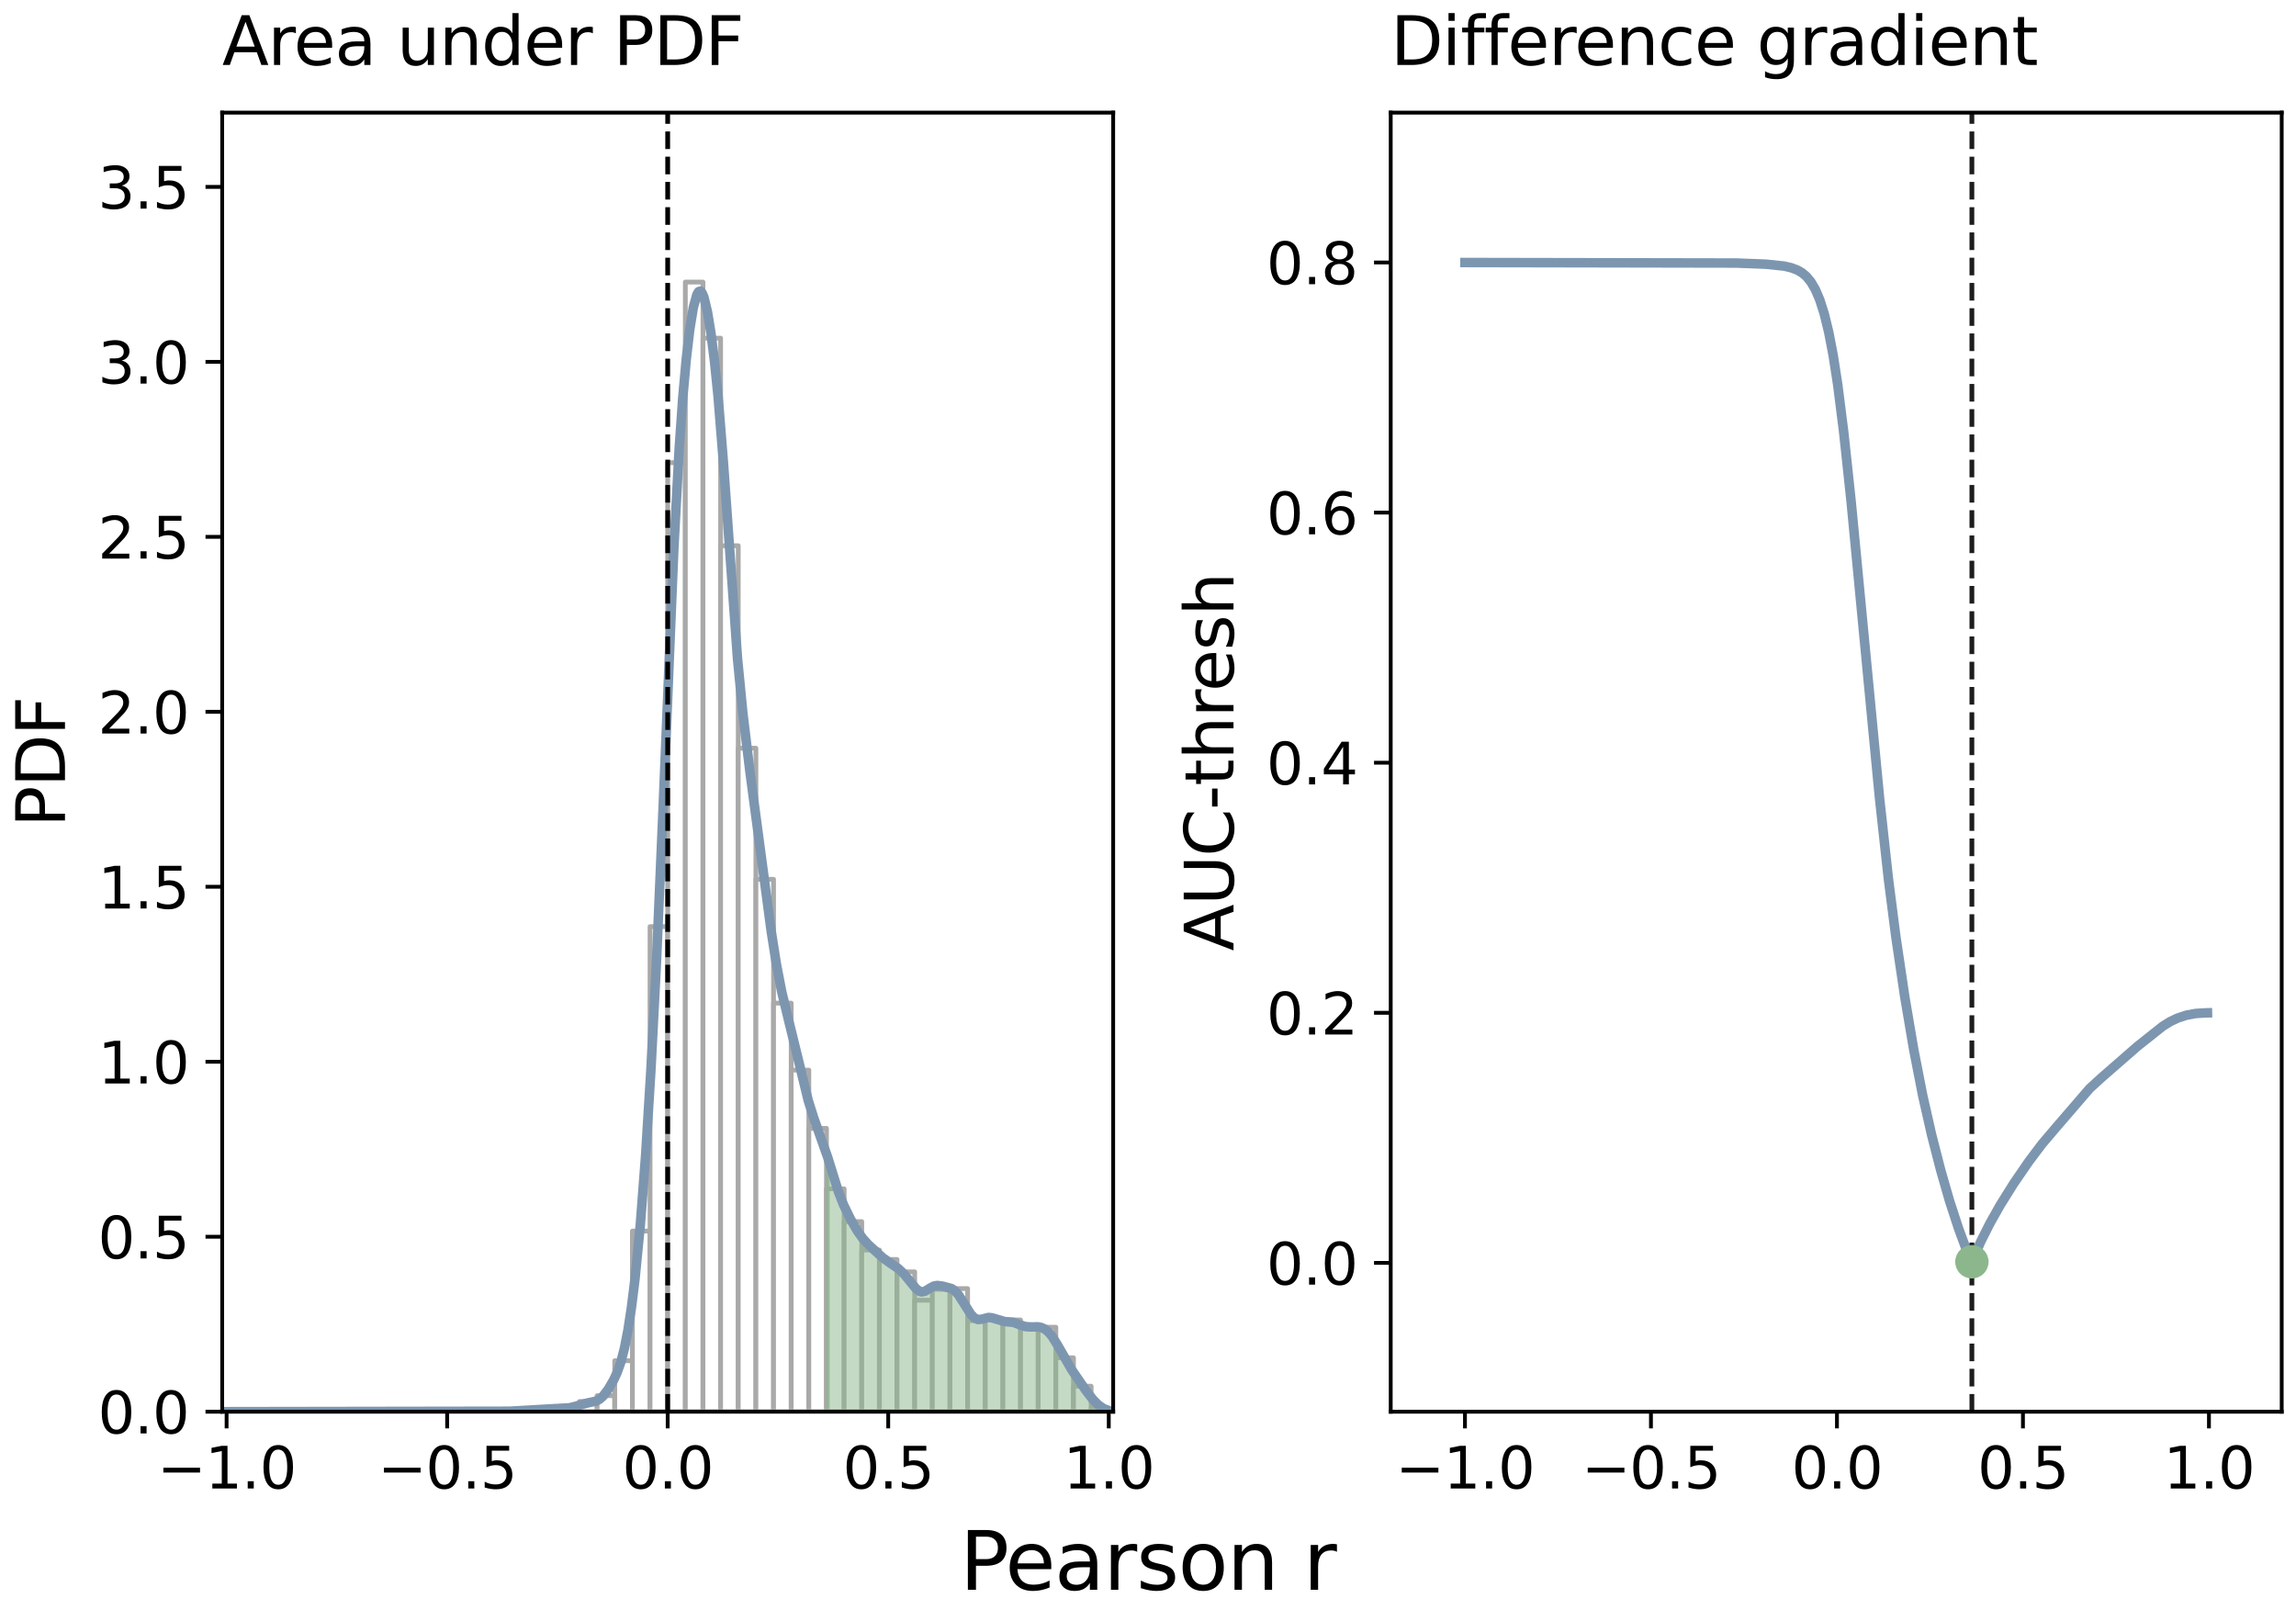 <?xml version="1.0" encoding="utf-8" standalone="no"?>
<!DOCTYPE svg PUBLIC "-//W3C//DTD SVG 1.1//EN"
  "http://www.w3.org/Graphics/SVG/1.1/DTD/svg11.dtd">
<svg xmlns:xlink="http://www.w3.org/1999/xlink" width="481.89pt" height="340.157pt" viewBox="0 0 481.89 340.157" xmlns="http://www.w3.org/2000/svg" version="1.1">
 <defs>
  <style type="text/css">*{stroke-linejoin: round; stroke-linecap: butt}</style>
 </defs>
 <g id="figure_1">
  <g id="patch_1">
   <path d="M 0 340.157 
L 481.89 340.157 
L 481.89 0 
L 0 0 
z
" style="fill: #ffffff"/>
  </g>
  <g id="axes_1">
   <g id="patch_2">
    <path d="M 46.633 296.284 
L 233.637 296.284 
L 233.637 23.638 
L 46.633 23.638 
z
" style="fill: #ffffff"/>
   </g>
   <g id="patch_3">
    <path d="M 47.559 296.284 
L 51.262 296.284 
L 51.262 296.284 
L 47.559 296.284 
z
" clip-path="url(#pd0258d8652)" style="fill: #ffffff; stroke: #a9a9a9; stroke-linejoin: miter"/>
   </g>
   <g id="patch_4">
    <path d="M 51.262 296.284 
L 54.965 296.284 
L 54.965 296.284 
L 51.262 296.284 
z
" clip-path="url(#pd0258d8652)" style="fill: #ffffff; stroke: #a9a9a9; stroke-linejoin: miter"/>
   </g>
   <g id="patch_5">
    <path d="M 54.965 296.284 
L 58.668 296.284 
L 58.668 296.284 
L 54.965 296.284 
z
" clip-path="url(#pd0258d8652)" style="fill: #ffffff; stroke: #a9a9a9; stroke-linejoin: miter"/>
   </g>
   <g id="patch_6">
    <path d="M 58.668 296.284 
L 62.371 296.284 
L 62.371 296.284 
L 58.668 296.284 
z
" clip-path="url(#pd0258d8652)" style="fill: #ffffff; stroke: #a9a9a9; stroke-linejoin: miter"/>
   </g>
   <g id="patch_7">
    <path d="M 62.371 296.284 
L 66.074 296.284 
L 66.074 296.284 
L 62.371 296.284 
z
" clip-path="url(#pd0258d8652)" style="fill: #ffffff; stroke: #a9a9a9; stroke-linejoin: miter"/>
   </g>
   <g id="patch_8">
    <path d="M 66.074 296.284 
L 69.777 296.284 
L 69.777 296.284 
L 66.074 296.284 
z
" clip-path="url(#pd0258d8652)" style="fill: #ffffff; stroke: #a9a9a9; stroke-linejoin: miter"/>
   </g>
   <g id="patch_9">
    <path d="M 69.777 296.284 
L 73.48 296.284 
L 73.48 296.284 
L 69.777 296.284 
z
" clip-path="url(#pd0258d8652)" style="fill: #ffffff; stroke: #a9a9a9; stroke-linejoin: miter"/>
   </g>
   <g id="patch_10">
    <path d="M 73.48 296.284 
L 77.183 296.284 
L 77.183 296.284 
L 73.48 296.284 
z
" clip-path="url(#pd0258d8652)" style="fill: #ffffff; stroke: #a9a9a9; stroke-linejoin: miter"/>
   </g>
   <g id="patch_11">
    <path d="M 77.183 296.284 
L 80.886 296.284 
L 80.886 296.284 
L 77.183 296.284 
z
" clip-path="url(#pd0258d8652)" style="fill: #ffffff; stroke: #a9a9a9; stroke-linejoin: miter"/>
   </g>
   <g id="patch_12">
    <path d="M 80.886 296.284 
L 84.589 296.284 
L 84.589 296.284 
L 80.886 296.284 
z
" clip-path="url(#pd0258d8652)" style="fill: #ffffff; stroke: #a9a9a9; stroke-linejoin: miter"/>
   </g>
   <g id="patch_13">
    <path d="M 84.589 296.284 
L 88.292 296.284 
L 88.292 296.284 
L 84.589 296.284 
z
" clip-path="url(#pd0258d8652)" style="fill: #ffffff; stroke: #a9a9a9; stroke-linejoin: miter"/>
   </g>
   <g id="patch_14">
    <path d="M 88.292 296.284 
L 91.996 296.284 
L 91.996 296.284 
L 88.292 296.284 
z
" clip-path="url(#pd0258d8652)" style="fill: #ffffff; stroke: #a9a9a9; stroke-linejoin: miter"/>
   </g>
   <g id="patch_15">
    <path d="M 91.996 296.284 
L 95.699 296.284 
L 95.699 296.284 
L 91.996 296.284 
z
" clip-path="url(#pd0258d8652)" style="fill: #ffffff; stroke: #a9a9a9; stroke-linejoin: miter"/>
   </g>
   <g id="patch_16">
    <path d="M 95.699 296.284 
L 99.402 296.284 
L 99.402 296.284 
L 95.699 296.284 
z
" clip-path="url(#pd0258d8652)" style="fill: #ffffff; stroke: #a9a9a9; stroke-linejoin: miter"/>
   </g>
   <g id="patch_17">
    <path d="M 99.402 296.284 
L 103.105 296.284 
L 103.105 296.284 
L 99.402 296.284 
z
" clip-path="url(#pd0258d8652)" style="fill: #ffffff; stroke: #a9a9a9; stroke-linejoin: miter"/>
   </g>
   <g id="patch_18">
    <path d="M 103.105 296.284 
L 106.808 296.284 
L 106.808 296.284 
L 103.105 296.284 
z
" clip-path="url(#pd0258d8652)" style="fill: #ffffff; stroke: #a9a9a9; stroke-linejoin: miter"/>
   </g>
   <g id="patch_19">
    <path d="M 106.808 296.284 
L 110.511 296.284 
L 110.511 296.131 
L 106.808 296.131 
z
" clip-path="url(#pd0258d8652)" style="fill: #ffffff; stroke: #a9a9a9; stroke-linejoin: miter"/>
   </g>
   <g id="patch_20">
    <path d="M 110.511 296.284 
L 114.214 296.284 
L 114.214 295.825 
L 110.511 295.825 
z
" clip-path="url(#pd0258d8652)" style="fill: #ffffff; stroke: #a9a9a9; stroke-linejoin: miter"/>
   </g>
   <g id="patch_21">
    <path d="M 114.214 296.284 
L 117.917 296.284 
L 117.917 295.672 
L 114.214 295.672 
z
" clip-path="url(#pd0258d8652)" style="fill: #ffffff; stroke: #a9a9a9; stroke-linejoin: miter"/>
   </g>
   <g id="patch_22">
    <path d="M 117.917 296.284 
L 121.62 296.284 
L 121.62 295.672 
L 117.917 295.672 
z
" clip-path="url(#pd0258d8652)" style="fill: #ffffff; stroke: #a9a9a9; stroke-linejoin: miter"/>
   </g>
   <g id="patch_23">
    <path d="M 121.62 296.284 
L 125.323 296.284 
L 125.323 294.144 
L 121.62 294.144 
z
" clip-path="url(#pd0258d8652)" style="fill: #ffffff; stroke: #a9a9a9; stroke-linejoin: miter"/>
   </g>
   <g id="patch_24">
    <path d="M 125.323 296.284 
L 129.026 296.284 
L 129.026 292.921 
L 125.323 292.921 
z
" clip-path="url(#pd0258d8652)" style="fill: #ffffff; stroke: #a9a9a9; stroke-linejoin: miter"/>
   </g>
   <g id="patch_25">
    <path d="M 129.026 296.284 
L 132.729 296.284 
L 132.729 285.584 
L 129.026 285.584 
z
" clip-path="url(#pd0258d8652)" style="fill: #ffffff; stroke: #a9a9a9; stroke-linejoin: miter"/>
   </g>
   <g id="patch_26">
    <path d="M 132.729 296.284 
L 136.432 296.284 
L 136.432 258.375 
L 132.729 258.375 
z
" clip-path="url(#pd0258d8652)" style="fill: #ffffff; stroke: #a9a9a9; stroke-linejoin: miter"/>
   </g>
   <g id="patch_27">
    <path d="M 136.432 296.284 
L 140.135 296.284 
L 140.135 194.48 
L 136.432 194.48 
z
" clip-path="url(#pd0258d8652)" style="fill: #ffffff; stroke: #a9a9a9; stroke-linejoin: miter"/>
   </g>
   <g id="patch_28">
    <path d="M 140.135 296.284 
L 143.838 296.284 
L 143.838 97.109 
L 140.135 97.109 
z
" clip-path="url(#pd0258d8652)" style="fill: #ffffff; stroke: #a9a9a9; stroke-linejoin: miter"/>
   </g>
   <g id="patch_29">
    <path d="M 143.838 296.284 
L 147.541 296.284 
L 147.541 59.201 
L 143.838 59.201 
z
" clip-path="url(#pd0258d8652)" style="fill: #ffffff; stroke: #a9a9a9; stroke-linejoin: miter"/>
   </g>
   <g id="patch_30">
    <path d="M 147.541 296.284 
L 151.244 296.284 
L 151.244 70.971 
L 147.541 70.971 
z
" clip-path="url(#pd0258d8652)" style="fill: #ffffff; stroke: #a9a9a9; stroke-linejoin: miter"/>
   </g>
   <g id="patch_31">
    <path d="M 151.244 296.284 
L 154.947 296.284 
L 154.947 114.535 
L 151.244 114.535 
z
" clip-path="url(#pd0258d8652)" style="fill: #ffffff; stroke: #a9a9a9; stroke-linejoin: miter"/>
   </g>
   <g id="patch_32">
    <path d="M 154.947 296.284 
L 158.65 296.284 
L 158.65 157.03 
L 154.947 157.03 
z
" clip-path="url(#pd0258d8652)" style="fill: #ffffff; stroke: #a9a9a9; stroke-linejoin: miter"/>
   </g>
   <g id="patch_33">
    <path d="M 158.65 296.284 
L 162.353 296.284 
L 162.353 184.544 
L 158.65 184.544 
z
" clip-path="url(#pd0258d8652)" style="fill: #ffffff; stroke: #a9a9a9; stroke-linejoin: miter"/>
   </g>
   <g id="patch_34">
    <path d="M 162.353 296.284 
L 166.056 296.284 
L 166.056 210.53 
L 162.353 210.53 
z
" clip-path="url(#pd0258d8652)" style="fill: #ffffff; stroke: #a9a9a9; stroke-linejoin: miter"/>
   </g>
   <g id="patch_35">
    <path d="M 166.056 296.284 
L 169.759 296.284 
L 169.759 224.593 
L 166.056 224.593 
z
" clip-path="url(#pd0258d8652)" style="fill: #ffffff; stroke: #a9a9a9; stroke-linejoin: miter"/>
   </g>
   <g id="patch_36">
    <path d="M 169.759 296.284 
L 173.462 296.284 
L 173.462 236.822 
L 169.759 236.822 
z
" clip-path="url(#pd0258d8652)" style="fill: #ffffff; stroke: #a9a9a9; stroke-linejoin: miter"/>
   </g>
   <g id="patch_37">
    <path d="M 173.462 296.284 
L 177.165 296.284 
L 177.165 249.509 
L 173.462 249.509 
z
" clip-path="url(#pd0258d8652)" style="fill: #ffffff; stroke: #a9a9a9; stroke-linejoin: miter"/>
   </g>
   <g id="patch_38">
    <path d="M 177.165 296.284 
L 180.868 296.284 
L 180.868 256.388 
L 177.165 256.388 
z
" clip-path="url(#pd0258d8652)" style="fill: #ffffff; stroke: #a9a9a9; stroke-linejoin: miter"/>
   </g>
   <g id="patch_39">
    <path d="M 180.868 296.284 
L 184.571 296.284 
L 184.571 262.349 
L 180.868 262.349 
z
" clip-path="url(#pd0258d8652)" style="fill: #ffffff; stroke: #a9a9a9; stroke-linejoin: miter"/>
   </g>
   <g id="patch_40">
    <path d="M 184.571 296.284 
L 188.274 296.284 
L 188.274 264.336 
L 184.571 264.336 
z
" clip-path="url(#pd0258d8652)" style="fill: #ffffff; stroke: #a9a9a9; stroke-linejoin: miter"/>
   </g>
   <g id="patch_41">
    <path d="M 188.274 296.284 
L 191.977 296.284 
L 191.977 266.935 
L 188.274 266.935 
z
" clip-path="url(#pd0258d8652)" style="fill: #ffffff; stroke: #a9a9a9; stroke-linejoin: miter"/>
   </g>
   <g id="patch_42">
    <path d="M 191.977 296.284 
L 195.68 296.284 
L 195.68 272.896 
L 191.977 272.896 
z
" clip-path="url(#pd0258d8652)" style="fill: #ffffff; stroke: #a9a9a9; stroke-linejoin: miter"/>
   </g>
   <g id="patch_43">
    <path d="M 195.68 296.284 
L 199.384 296.284 
L 199.384 270.604 
L 195.68 270.604 
z
" clip-path="url(#pd0258d8652)" style="fill: #ffffff; stroke: #a9a9a9; stroke-linejoin: miter"/>
   </g>
   <g id="patch_44">
    <path d="M 199.384 296.284 
L 203.087 296.284 
L 203.087 270.451 
L 199.384 270.451 
z
" clip-path="url(#pd0258d8652)" style="fill: #ffffff; stroke: #a9a9a9; stroke-linejoin: miter"/>
   </g>
   <g id="patch_45">
    <path d="M 203.087 296.284 
L 206.79 296.284 
L 206.79 277.176 
L 203.087 277.176 
z
" clip-path="url(#pd0258d8652)" style="fill: #ffffff; stroke: #a9a9a9; stroke-linejoin: miter"/>
   </g>
   <g id="patch_46">
    <path d="M 206.79 296.284 
L 210.493 296.284 
L 210.493 276.871 
L 206.79 276.871 
z
" clip-path="url(#pd0258d8652)" style="fill: #ffffff; stroke: #a9a9a9; stroke-linejoin: miter"/>
   </g>
   <g id="patch_47">
    <path d="M 210.493 296.284 
L 214.196 296.284 
L 214.196 277.024 
L 210.493 277.024 
z
" clip-path="url(#pd0258d8652)" style="fill: #ffffff; stroke: #a9a9a9; stroke-linejoin: miter"/>
   </g>
   <g id="patch_48">
    <path d="M 214.196 296.284 
L 217.899 296.284 
L 217.899 278.705 
L 214.196 278.705 
z
" clip-path="url(#pd0258d8652)" style="fill: #ffffff; stroke: #a9a9a9; stroke-linejoin: miter"/>
   </g>
   <g id="patch_49">
    <path d="M 217.899 296.284 
L 221.602 296.284 
L 221.602 278.552 
L 217.899 278.552 
z
" clip-path="url(#pd0258d8652)" style="fill: #ffffff; stroke: #a9a9a9; stroke-linejoin: miter"/>
   </g>
   <g id="patch_50">
    <path d="M 221.602 296.284 
L 225.305 296.284 
L 225.305 284.972 
L 221.602 284.972 
z
" clip-path="url(#pd0258d8652)" style="fill: #ffffff; stroke: #a9a9a9; stroke-linejoin: miter"/>
   </g>
   <g id="patch_51">
    <path d="M 225.305 296.284 
L 229.008 296.284 
L 229.008 290.934 
L 225.305 290.934 
z
" clip-path="url(#pd0258d8652)" style="fill: #ffffff; stroke: #a9a9a9; stroke-linejoin: miter"/>
   </g>
   <g id="patch_52">
    <path d="M 229.008 296.284 
L 232.711 296.284 
L 232.711 295.672 
L 229.008 295.672 
z
" clip-path="url(#pd0258d8652)" style="fill: #ffffff; stroke: #a9a9a9; stroke-linejoin: miter"/>
   </g>
   <g id="PolyCollection_1">
    <defs>
     <path id="mc881392cce" d="M 173.715 -97.268 
L 173.715 -43.874 
L 174.086 -43.874 
L 174.457 -43.874 
L 174.828 -43.874 
L 175.199 -43.874 
L 175.57 -43.874 
L 175.941 -43.874 
L 176.312 -43.874 
L 176.683 -43.874 
L 177.054 -43.874 
L 177.425 -43.874 
L 177.796 -43.874 
L 178.167 -43.874 
L 178.538 -43.874 
L 178.909 -43.874 
L 179.28 -43.874 
L 179.651 -43.874 
L 180.022 -43.874 
L 180.393 -43.874 
L 180.764 -43.874 
L 181.136 -43.874 
L 181.507 -43.874 
L 181.878 -43.874 
L 182.249 -43.874 
L 182.62 -43.874 
L 182.991 -43.874 
L 183.362 -43.874 
L 183.733 -43.874 
L 184.104 -43.874 
L 184.475 -43.874 
L 184.846 -43.874 
L 185.217 -43.874 
L 185.588 -43.874 
L 185.959 -43.874 
L 186.33 -43.874 
L 186.701 -43.874 
L 187.072 -43.874 
L 187.443 -43.874 
L 187.814 -43.874 
L 188.185 -43.874 
L 188.556 -43.874 
L 188.927 -43.874 
L 189.299 -43.874 
L 189.67 -43.874 
L 190.041 -43.874 
L 190.412 -43.874 
L 190.783 -43.874 
L 191.154 -43.874 
L 191.525 -43.874 
L 191.896 -43.874 
L 192.267 -43.874 
L 192.638 -43.874 
L 193.009 -43.874 
L 193.38 -43.874 
L 193.751 -43.874 
L 194.122 -43.874 
L 194.493 -43.874 
L 194.864 -43.874 
L 195.235 -43.874 
L 195.606 -43.874 
L 195.977 -43.874 
L 196.348 -43.874 
L 196.719 -43.874 
L 197.09 -43.874 
L 197.462 -43.874 
L 197.833 -43.874 
L 198.204 -43.874 
L 198.575 -43.874 
L 198.946 -43.874 
L 199.317 -43.874 
L 199.688 -43.874 
L 200.059 -43.874 
L 200.43 -43.874 
L 200.801 -43.874 
L 201.172 -43.874 
L 201.543 -43.874 
L 201.914 -43.874 
L 202.285 -43.874 
L 202.656 -43.874 
L 203.027 -43.874 
L 203.398 -43.874 
L 203.769 -43.874 
L 204.14 -43.874 
L 204.511 -43.874 
L 204.882 -43.874 
L 205.253 -43.874 
L 205.625 -43.874 
L 205.996 -43.874 
L 206.367 -43.874 
L 206.738 -43.874 
L 207.109 -43.874 
L 207.48 -43.874 
L 207.851 -43.874 
L 208.222 -43.874 
L 208.593 -43.874 
L 208.964 -43.874 
L 209.335 -43.874 
L 209.706 -43.874 
L 210.077 -43.874 
L 210.448 -43.874 
L 210.819 -43.874 
L 211.19 -43.874 
L 211.561 -43.874 
L 211.932 -43.874 
L 212.303 -43.874 
L 212.674 -43.874 
L 213.045 -43.874 
L 213.416 -43.874 
L 213.788 -43.874 
L 214.159 -43.874 
L 214.53 -43.874 
L 214.901 -43.874 
L 215.272 -43.874 
L 215.643 -43.874 
L 216.014 -43.874 
L 216.385 -43.874 
L 216.756 -43.874 
L 217.127 -43.874 
L 217.498 -43.874 
L 217.869 -43.874 
L 218.24 -43.874 
L 218.611 -43.874 
L 218.982 -43.874 
L 219.353 -43.874 
L 219.724 -43.874 
L 220.095 -43.874 
L 220.466 -43.874 
L 220.837 -43.874 
L 221.208 -43.874 
L 221.579 -43.874 
L 221.951 -43.874 
L 222.322 -43.874 
L 222.693 -43.874 
L 223.064 -43.874 
L 223.435 -43.874 
L 223.806 -43.874 
L 224.177 -43.874 
L 224.548 -43.874 
L 224.919 -43.874 
L 225.29 -43.874 
L 225.661 -43.874 
L 226.032 -43.874 
L 226.403 -43.874 
L 226.774 -43.874 
L 227.145 -43.874 
L 227.516 -43.874 
L 227.887 -43.874 
L 228.258 -43.874 
L 228.629 -43.874 
L 229 -43.874 
L 229.371 -43.874 
L 229.742 -43.874 
L 230.114 -43.874 
L 230.485 -43.874 
L 230.856 -43.874 
L 231.227 -43.874 
L 231.598 -43.874 
L 231.969 -43.874 
L 232.34 -43.874 
L 232.711 -43.874 
L 232.711 -44.117 
L 232.711 -44.117 
L 232.34 -44.223 
L 231.969 -44.362 
L 231.598 -44.537 
L 231.227 -44.753 
L 230.856 -45.011 
L 230.485 -45.312 
L 230.114 -45.654 
L 229.742 -46.034 
L 229.371 -46.449 
L 229 -46.894 
L 228.629 -47.363 
L 228.258 -47.853 
L 227.887 -48.359 
L 227.516 -48.877 
L 227.145 -49.405 
L 226.774 -49.939 
L 226.403 -50.478 
L 226.032 -51.022 
L 225.661 -51.572 
L 225.29 -52.128 
L 224.919 -52.696 
L 224.548 -53.278 
L 224.177 -53.879 
L 223.806 -54.504 
L 223.435 -55.152 
L 223.064 -55.821 
L 222.693 -56.504 
L 222.322 -57.189 
L 221.951 -57.862 
L 221.579 -58.508 
L 221.208 -59.11 
L 220.837 -59.656 
L 220.466 -60.137 
L 220.095 -60.549 
L 219.724 -60.891 
L 219.353 -61.165 
L 218.982 -61.375 
L 218.611 -61.527 
L 218.24 -61.627 
L 217.869 -61.683 
L 217.498 -61.703 
L 217.127 -61.697 
L 216.756 -61.678 
L 216.385 -61.66 
L 216.014 -61.654 
L 215.643 -61.673 
L 215.272 -61.724 
L 214.901 -61.809 
L 214.53 -61.927 
L 214.159 -62.07 
L 213.788 -62.225 
L 213.416 -62.38 
L 213.045 -62.518 
L 212.674 -62.63 
L 212.303 -62.708 
L 211.932 -62.753 
L 211.561 -62.774 
L 211.19 -62.782 
L 210.819 -62.796 
L 210.448 -62.832 
L 210.077 -62.902 
L 209.706 -63.009 
L 209.335 -63.148 
L 208.964 -63.303 
L 208.593 -63.453 
L 208.222 -63.574 
L 207.851 -63.645 
L 207.48 -63.654 
L 207.109 -63.602 
L 206.738 -63.503 
L 206.367 -63.382 
L 205.996 -63.272 
L 205.625 -63.207 
L 205.253 -63.218 
L 204.882 -63.327 
L 204.511 -63.546 
L 204.14 -63.875 
L 203.769 -64.305 
L 203.398 -64.82 
L 203.027 -65.399 
L 202.656 -66.018 
L 202.285 -66.651 
L 201.914 -67.275 
L 201.543 -67.864 
L 201.172 -68.396 
L 200.801 -68.856 
L 200.43 -69.231 
L 200.059 -69.52 
L 199.688 -69.73 
L 199.317 -69.878 
L 198.946 -69.984 
L 198.575 -70.068 
L 198.204 -70.145 
L 197.833 -70.222 
L 197.462 -70.295 
L 197.09 -70.35 
L 196.719 -70.368 
L 196.348 -70.332 
L 195.977 -70.229 
L 195.606 -70.058 
L 195.235 -69.833 
L 194.864 -69.581 
L 194.493 -69.337 
L 194.122 -69.139 
L 193.751 -69.024 
L 193.38 -69.015 
L 193.009 -69.127 
L 192.638 -69.355 
L 192.267 -69.686 
L 191.896 -70.094 
L 191.525 -70.552 
L 191.154 -71.033 
L 190.783 -71.514 
L 190.412 -71.981 
L 190.041 -72.424 
L 189.67 -72.839 
L 189.299 -73.222 
L 188.927 -73.574 
L 188.556 -73.895 
L 188.185 -74.186 
L 187.814 -74.45 
L 187.443 -74.693 
L 187.072 -74.925 
L 186.701 -75.155 
L 186.33 -75.395 
L 185.959 -75.653 
L 185.588 -75.933 
L 185.217 -76.236 
L 184.846 -76.558 
L 184.475 -76.891 
L 184.104 -77.23 
L 183.733 -77.568 
L 183.362 -77.904 
L 182.991 -78.241 
L 182.62 -78.583 
L 182.249 -78.939 
L 181.878 -79.315 
L 181.507 -79.719 
L 181.136 -80.156 
L 180.764 -80.63 
L 180.393 -81.142 
L 180.022 -81.692 
L 179.651 -82.277 
L 179.28 -82.897 
L 178.909 -83.546 
L 178.538 -84.224 
L 178.167 -84.931 
L 177.796 -85.668 
L 177.425 -86.442 
L 177.054 -87.264 
L 176.683 -88.142 
L 176.312 -89.088 
L 175.941 -90.107 
L 175.57 -91.198 
L 175.199 -92.353 
L 174.828 -93.559 
L 174.457 -94.796 
L 174.086 -96.04 
L 173.715 -97.268 
z
" style="stroke: #8cb78d; stroke-opacity: 0.5"/>
    </defs>
    <g clip-path="url(#pd0258d8652)">
     <use xlink:href="#mc881392cce" x="0" y="340.157" style="fill: #8cb78d; fill-opacity: 0.5; stroke: #8cb78d; stroke-opacity: 0.5"/>
    </g>
   </g>
   <g id="matplotlib.axis_1">
    <g id="xtick_1">
     <g id="line2d_1">
      <defs>
       <path id="ma20d023e23" d="M 0 0 
L 0 3.5 
" style="stroke: #000000; stroke-width: 0.8"/>
      </defs>
      <g>
       <use xlink:href="#ma20d023e23" x="47.559" y="296.284" style="stroke: #000000; stroke-width: 0.8"/>
      </g>
     </g>
     <g id="text_1">
      <!-- −1.0 -->
      <g transform="translate(32.989 312.402) scale(0.12 -0.12)">
       <defs>
        <path id="DejaVuSans-2212" d="M 678 2272 
L 4684 2272 
L 4684 1741 
L 678 1741 
L 678 2272 
z
" transform="scale(0.016)"/>
        <path id="DejaVuSans-31" d="M 794 531 
L 1825 531 
L 1825 4091 
L 703 3866 
L 703 4441 
L 1819 4666 
L 2450 4666 
L 2450 531 
L 3481 531 
L 3481 0 
L 794 0 
L 794 531 
z
" transform="scale(0.016)"/>
        <path id="DejaVuSans-2e" d="M 684 794 
L 1344 794 
L 1344 0 
L 684 0 
L 684 794 
z
" transform="scale(0.016)"/>
        <path id="DejaVuSans-30" d="M 2034 4250 
Q 1547 4250 1301 3770 
Q 1056 3291 1056 2328 
Q 1056 1369 1301 889 
Q 1547 409 2034 409 
Q 2525 409 2770 889 
Q 3016 1369 3016 2328 
Q 3016 3291 2770 3770 
Q 2525 4250 2034 4250 
z
M 2034 4750 
Q 2819 4750 3233 4129 
Q 3647 3509 3647 2328 
Q 3647 1150 3233 529 
Q 2819 -91 2034 -91 
Q 1250 -91 836 529 
Q 422 1150 422 2328 
Q 422 3509 836 4129 
Q 1250 4750 2034 4750 
z
" transform="scale(0.016)"/>
       </defs>
       <use xlink:href="#DejaVuSans-2212"/>
       <use xlink:href="#DejaVuSans-31" x="83.789"/>
       <use xlink:href="#DejaVuSans-2e" x="147.412"/>
       <use xlink:href="#DejaVuSans-30" x="179.199"/>
      </g>
     </g>
    </g>
    <g id="xtick_2">
     <g id="line2d_2">
      <g>
       <use xlink:href="#ma20d023e23" x="93.847" y="296.284" style="stroke: #000000; stroke-width: 0.8"/>
      </g>
     </g>
     <g id="text_2">
      <!-- −0.5 -->
      <g transform="translate(79.277 312.402) scale(0.12 -0.12)">
       <defs>
        <path id="DejaVuSans-35" d="M 691 4666 
L 3169 4666 
L 3169 4134 
L 1269 4134 
L 1269 2991 
Q 1406 3038 1543 3061 
Q 1681 3084 1819 3084 
Q 2600 3084 3056 2656 
Q 3513 2228 3513 1497 
Q 3513 744 3044 326 
Q 2575 -91 1722 -91 
Q 1428 -91 1123 -41 
Q 819 9 494 109 
L 494 744 
Q 775 591 1075 516 
Q 1375 441 1709 441 
Q 2250 441 2565 725 
Q 2881 1009 2881 1497 
Q 2881 1984 2565 2268 
Q 2250 2553 1709 2553 
Q 1456 2553 1204 2497 
Q 953 2441 691 2322 
L 691 4666 
z
" transform="scale(0.016)"/>
       </defs>
       <use xlink:href="#DejaVuSans-2212"/>
       <use xlink:href="#DejaVuSans-30" x="83.789"/>
       <use xlink:href="#DejaVuSans-2e" x="147.412"/>
       <use xlink:href="#DejaVuSans-35" x="179.199"/>
      </g>
     </g>
    </g>
    <g id="xtick_3">
     <g id="line2d_3">
      <g>
       <use xlink:href="#ma20d023e23" x="140.135" y="296.284" style="stroke: #000000; stroke-width: 0.8"/>
      </g>
     </g>
     <g id="text_3">
      <!-- 0.0 -->
      <g transform="translate(130.593 312.402) scale(0.12 -0.12)">
       <use xlink:href="#DejaVuSans-30"/>
       <use xlink:href="#DejaVuSans-2e" x="63.623"/>
       <use xlink:href="#DejaVuSans-30" x="95.41"/>
      </g>
     </g>
    </g>
    <g id="xtick_4">
     <g id="line2d_4">
      <g>
       <use xlink:href="#ma20d023e23" x="186.423" y="296.284" style="stroke: #000000; stroke-width: 0.8"/>
      </g>
     </g>
     <g id="text_4">
      <!-- 0.5 -->
      <g transform="translate(176.881 312.402) scale(0.12 -0.12)">
       <use xlink:href="#DejaVuSans-30"/>
       <use xlink:href="#DejaVuSans-2e" x="63.623"/>
       <use xlink:href="#DejaVuSans-35" x="95.41"/>
      </g>
     </g>
    </g>
    <g id="xtick_5">
     <g id="line2d_5">
      <g>
       <use xlink:href="#ma20d023e23" x="232.711" y="296.284" style="stroke: #000000; stroke-width: 0.8"/>
      </g>
     </g>
     <g id="text_5">
      <!-- 1.0 -->
      <g transform="translate(223.169 312.402) scale(0.12 -0.12)">
       <use xlink:href="#DejaVuSans-31"/>
       <use xlink:href="#DejaVuSans-2e" x="63.623"/>
       <use xlink:href="#DejaVuSans-30" x="95.41"/>
      </g>
     </g>
    </g>
   </g>
   <g id="matplotlib.axis_2">
    <g id="ytick_1">
     <g id="line2d_6">
      <defs>
       <path id="maf4b174cf8" d="M 0 0 
L -3.5 0 
" style="stroke: #000000; stroke-width: 0.8"/>
      </defs>
      <g>
       <use xlink:href="#maf4b174cf8" x="46.633" y="296.284" style="stroke: #000000; stroke-width: 0.8"/>
      </g>
     </g>
     <g id="text_6">
      <!-- 0.0 -->
      <g transform="translate(20.55 300.843) scale(0.12 -0.12)">
       <use xlink:href="#DejaVuSans-30"/>
       <use xlink:href="#DejaVuSans-2e" x="63.623"/>
       <use xlink:href="#DejaVuSans-30" x="95.41"/>
      </g>
     </g>
    </g>
    <g id="ytick_2">
     <g id="line2d_7">
      <g>
       <use xlink:href="#maf4b174cf8" x="46.633" y="259.561" style="stroke: #000000; stroke-width: 0.8"/>
      </g>
     </g>
     <g id="text_7">
      <!-- 0.5 -->
      <g transform="translate(20.55 264.12) scale(0.12 -0.12)">
       <use xlink:href="#DejaVuSans-30"/>
       <use xlink:href="#DejaVuSans-2e" x="63.623"/>
       <use xlink:href="#DejaVuSans-35" x="95.41"/>
      </g>
     </g>
    </g>
    <g id="ytick_3">
     <g id="line2d_8">
      <g>
       <use xlink:href="#maf4b174cf8" x="46.633" y="222.838" style="stroke: #000000; stroke-width: 0.8"/>
      </g>
     </g>
     <g id="text_8">
      <!-- 1.0 -->
      <g transform="translate(20.55 227.397) scale(0.12 -0.12)">
       <use xlink:href="#DejaVuSans-31"/>
       <use xlink:href="#DejaVuSans-2e" x="63.623"/>
       <use xlink:href="#DejaVuSans-30" x="95.41"/>
      </g>
     </g>
    </g>
    <g id="ytick_4">
     <g id="line2d_9">
      <g>
       <use xlink:href="#maf4b174cf8" x="46.633" y="186.116" style="stroke: #000000; stroke-width: 0.8"/>
      </g>
     </g>
     <g id="text_9">
      <!-- 1.5 -->
      <g transform="translate(20.55 190.675) scale(0.12 -0.12)">
       <use xlink:href="#DejaVuSans-31"/>
       <use xlink:href="#DejaVuSans-2e" x="63.623"/>
       <use xlink:href="#DejaVuSans-35" x="95.41"/>
      </g>
     </g>
    </g>
    <g id="ytick_5">
     <g id="line2d_10">
      <g>
       <use xlink:href="#maf4b174cf8" x="46.633" y="149.393" style="stroke: #000000; stroke-width: 0.8"/>
      </g>
     </g>
     <g id="text_10">
      <!-- 2.0 -->
      <g transform="translate(20.55 153.952) scale(0.12 -0.12)">
       <defs>
        <path id="DejaVuSans-32" d="M 1228 531 
L 3431 531 
L 3431 0 
L 469 0 
L 469 531 
Q 828 903 1448 1529 
Q 2069 2156 2228 2338 
Q 2531 2678 2651 2914 
Q 2772 3150 2772 3378 
Q 2772 3750 2511 3984 
Q 2250 4219 1831 4219 
Q 1534 4219 1204 4116 
Q 875 4013 500 3803 
L 500 4441 
Q 881 4594 1212 4672 
Q 1544 4750 1819 4750 
Q 2544 4750 2975 4387 
Q 3406 4025 3406 3419 
Q 3406 3131 3298 2873 
Q 3191 2616 2906 2266 
Q 2828 2175 2409 1742 
Q 1991 1309 1228 531 
z
" transform="scale(0.016)"/>
       </defs>
       <use xlink:href="#DejaVuSans-32"/>
       <use xlink:href="#DejaVuSans-2e" x="63.623"/>
       <use xlink:href="#DejaVuSans-30" x="95.41"/>
      </g>
     </g>
    </g>
    <g id="ytick_6">
     <g id="line2d_11">
      <g>
       <use xlink:href="#maf4b174cf8" x="46.633" y="112.67" style="stroke: #000000; stroke-width: 0.8"/>
      </g>
     </g>
     <g id="text_11">
      <!-- 2.5 -->
      <g transform="translate(20.55 117.229) scale(0.12 -0.12)">
       <use xlink:href="#DejaVuSans-32"/>
       <use xlink:href="#DejaVuSans-2e" x="63.623"/>
       <use xlink:href="#DejaVuSans-35" x="95.41"/>
      </g>
     </g>
    </g>
    <g id="ytick_7">
     <g id="line2d_12">
      <g>
       <use xlink:href="#maf4b174cf8" x="46.633" y="75.948" style="stroke: #000000; stroke-width: 0.8"/>
      </g>
     </g>
     <g id="text_12">
      <!-- 3.0 -->
      <g transform="translate(20.55 80.507) scale(0.12 -0.12)">
       <defs>
        <path id="DejaVuSans-33" d="M 2597 2516 
Q 3050 2419 3304 2112 
Q 3559 1806 3559 1356 
Q 3559 666 3084 287 
Q 2609 -91 1734 -91 
Q 1441 -91 1130 -33 
Q 819 25 488 141 
L 488 750 
Q 750 597 1062 519 
Q 1375 441 1716 441 
Q 2309 441 2620 675 
Q 2931 909 2931 1356 
Q 2931 1769 2642 2001 
Q 2353 2234 1838 2234 
L 1294 2234 
L 1294 2753 
L 1863 2753 
Q 2328 2753 2575 2939 
Q 2822 3125 2822 3475 
Q 2822 3834 2567 4026 
Q 2313 4219 1838 4219 
Q 1578 4219 1281 4162 
Q 984 4106 628 3988 
L 628 4550 
Q 988 4650 1302 4700 
Q 1616 4750 1894 4750 
Q 2613 4750 3031 4423 
Q 3450 4097 3450 3541 
Q 3450 3153 3228 2886 
Q 3006 2619 2597 2516 
z
" transform="scale(0.016)"/>
       </defs>
       <use xlink:href="#DejaVuSans-33"/>
       <use xlink:href="#DejaVuSans-2e" x="63.623"/>
       <use xlink:href="#DejaVuSans-30" x="95.41"/>
      </g>
     </g>
    </g>
    <g id="ytick_8">
     <g id="line2d_13">
      <g>
       <use xlink:href="#maf4b174cf8" x="46.633" y="39.225" style="stroke: #000000; stroke-width: 0.8"/>
      </g>
     </g>
     <g id="text_13">
      <!-- 3.5 -->
      <g transform="translate(20.55 43.784) scale(0.12 -0.12)">
       <use xlink:href="#DejaVuSans-33"/>
       <use xlink:href="#DejaVuSans-2e" x="63.623"/>
       <use xlink:href="#DejaVuSans-35" x="95.41"/>
      </g>
     </g>
    </g>
    <g id="text_14">
     <!-- PDF -->
     <g transform="translate(13.638 173.598) rotate(-90) scale(0.14 -0.14)">
      <defs>
       <path id="DejaVuSans-50" d="M 1259 4147 
L 1259 2394 
L 2053 2394 
Q 2494 2394 2734 2622 
Q 2975 2850 2975 3272 
Q 2975 3691 2734 3919 
Q 2494 4147 2053 4147 
L 1259 4147 
z
M 628 4666 
L 2053 4666 
Q 2838 4666 3239 4311 
Q 3641 3956 3641 3272 
Q 3641 2581 3239 2228 
Q 2838 1875 2053 1875 
L 1259 1875 
L 1259 0 
L 628 0 
L 628 4666 
z
" transform="scale(0.016)"/>
       <path id="DejaVuSans-44" d="M 1259 4147 
L 1259 519 
L 2022 519 
Q 2988 519 3436 956 
Q 3884 1394 3884 2338 
Q 3884 3275 3436 3711 
Q 2988 4147 2022 4147 
L 1259 4147 
z
M 628 4666 
L 1925 4666 
Q 3281 4666 3915 4102 
Q 4550 3538 4550 2338 
Q 4550 1131 3912 565 
Q 3275 0 1925 0 
L 628 0 
L 628 4666 
z
" transform="scale(0.016)"/>
       <path id="DejaVuSans-46" d="M 628 4666 
L 3309 4666 
L 3309 4134 
L 1259 4134 
L 1259 2759 
L 3109 2759 
L 3109 2228 
L 1259 2228 
L 1259 0 
L 628 0 
L 628 4666 
z
" transform="scale(0.016)"/>
      </defs>
      <use xlink:href="#DejaVuSans-50"/>
      <use xlink:href="#DejaVuSans-44" x="60.303"/>
      <use xlink:href="#DejaVuSans-46" x="137.305"/>
     </g>
    </g>
   </g>
   <g id="line2d_14">
    <path d="M 47.559 296.284 
L 106.926 296.191 
L 119.542 295.467 
L 121.026 295.094 
L 123.252 294.465 
L 125.108 294.064 
L 125.85 293.662 
L 126.592 292.991 
L 127.705 291.508 
L 128.818 289.581 
L 129.56 287.969 
L 130.302 285.868 
L 131.044 283.027 
L 131.786 279.243 
L 132.529 274.405 
L 133.271 268.439 
L 134.384 257.142 
L 135.497 242.618 
L 136.61 224.637 
L 137.723 203.119 
L 139.207 168.856 
L 141.434 114.951 
L 142.547 94.193 
L 143.289 83.64 
L 144.031 75.397 
L 144.773 69.095 
L 145.515 64.553 
L 146.257 61.833 
L 146.628 61.21 
L 146.999 61.098 
L 147.37 61.491 
L 147.741 62.372 
L 148.483 65.444 
L 149.226 70.003 
L 149.968 75.887 
L 150.71 83.181 
L 151.823 96.974 
L 154.791 138.218 
L 155.904 149.615 
L 157.389 161.899 
L 161.841 195.286 
L 162.954 202.374 
L 164.067 208.139 
L 165.552 214.282 
L 167.778 223.349 
L 169.633 230.963 
L 170.746 234.505 
L 173.715 242.889 
L 175.941 250.051 
L 177.054 252.894 
L 178.538 255.933 
L 180.022 258.466 
L 181.136 260.001 
L 182.249 261.219 
L 185.217 263.921 
L 186.701 265.002 
L 188.556 266.263 
L 189.67 267.319 
L 191.154 269.125 
L 192.267 270.472 
L 193.009 271.031 
L 193.38 271.142 
L 194.122 271.018 
L 195.235 270.324 
L 195.977 269.929 
L 196.719 269.789 
L 197.833 269.935 
L 199.688 270.427 
L 200.43 270.927 
L 201.172 271.761 
L 202.285 273.506 
L 203.769 275.852 
L 204.511 276.612 
L 205.253 276.94 
L 205.996 276.886 
L 207.48 276.504 
L 208.222 276.584 
L 210.819 277.361 
L 212.674 277.528 
L 214.159 278.088 
L 215.272 278.434 
L 216.385 278.498 
L 217.869 278.475 
L 218.611 278.63 
L 219.353 278.993 
L 220.095 279.608 
L 220.837 280.502 
L 221.951 282.295 
L 224.919 287.462 
L 227.887 291.798 
L 229.371 293.709 
L 230.485 294.845 
L 231.598 295.62 
L 232.711 296.041 
L 232.711 296.041 
" clip-path="url(#pd0258d8652)" style="fill: none; stroke: #7d96b0; stroke-width: 2; stroke-linecap: square"/>
   </g>
   <g id="line2d_15">
    <path d="M 140.135 296.284 
L 140.135 23.638 
" clip-path="url(#pd0258d8652)" style="fill: none; stroke-dasharray: 3.7,1.6; stroke-dashoffset: 0; stroke: #000000"/>
   </g>
   <g id="patch_53">
    <path d="M 46.633 296.284 
L 46.633 23.638 
" style="fill: none; stroke: #000000; stroke-width: 0.8; stroke-linejoin: miter; stroke-linecap: square"/>
   </g>
   <g id="patch_54">
    <path d="M 233.637 296.284 
L 233.637 23.638 
" style="fill: none; stroke: #000000; stroke-width: 0.8; stroke-linejoin: miter; stroke-linecap: square"/>
   </g>
   <g id="patch_55">
    <path d="M 46.633 296.284 
L 233.637 296.284 
" style="fill: none; stroke: #000000; stroke-width: 0.8; stroke-linejoin: miter; stroke-linecap: square"/>
   </g>
   <g id="patch_56">
    <path d="M 46.633 23.638 
L 233.637 23.638 
" style="fill: none; stroke: #000000; stroke-width: 0.8; stroke-linejoin: miter; stroke-linecap: square"/>
   </g>
   <g id="text_15">
    <!-- Area under PDF -->
    <g transform="translate(46.633 13.638) scale(0.14 -0.14)">
     <defs>
      <path id="DejaVuSans-41" d="M 2188 4044 
L 1331 1722 
L 3047 1722 
L 2188 4044 
z
M 1831 4666 
L 2547 4666 
L 4325 0 
L 3669 0 
L 3244 1197 
L 1141 1197 
L 716 0 
L 50 0 
L 1831 4666 
z
" transform="scale(0.016)"/>
      <path id="DejaVuSans-72" d="M 2631 2963 
Q 2534 3019 2420 3045 
Q 2306 3072 2169 3072 
Q 1681 3072 1420 2755 
Q 1159 2438 1159 1844 
L 1159 0 
L 581 0 
L 581 3500 
L 1159 3500 
L 1159 2956 
Q 1341 3275 1631 3429 
Q 1922 3584 2338 3584 
Q 2397 3584 2469 3576 
Q 2541 3569 2628 3553 
L 2631 2963 
z
" transform="scale(0.016)"/>
      <path id="DejaVuSans-65" d="M 3597 1894 
L 3597 1613 
L 953 1613 
Q 991 1019 1311 708 
Q 1631 397 2203 397 
Q 2534 397 2845 478 
Q 3156 559 3463 722 
L 3463 178 
Q 3153 47 2828 -22 
Q 2503 -91 2169 -91 
Q 1331 -91 842 396 
Q 353 884 353 1716 
Q 353 2575 817 3079 
Q 1281 3584 2069 3584 
Q 2775 3584 3186 3129 
Q 3597 2675 3597 1894 
z
M 3022 2063 
Q 3016 2534 2758 2815 
Q 2500 3097 2075 3097 
Q 1594 3097 1305 2825 
Q 1016 2553 972 2059 
L 3022 2063 
z
" transform="scale(0.016)"/>
      <path id="DejaVuSans-61" d="M 2194 1759 
Q 1497 1759 1228 1600 
Q 959 1441 959 1056 
Q 959 750 1161 570 
Q 1363 391 1709 391 
Q 2188 391 2477 730 
Q 2766 1069 2766 1631 
L 2766 1759 
L 2194 1759 
z
M 3341 1997 
L 3341 0 
L 2766 0 
L 2766 531 
Q 2569 213 2275 61 
Q 1981 -91 1556 -91 
Q 1019 -91 701 211 
Q 384 513 384 1019 
Q 384 1609 779 1909 
Q 1175 2209 1959 2209 
L 2766 2209 
L 2766 2266 
Q 2766 2663 2505 2880 
Q 2244 3097 1772 3097 
Q 1472 3097 1187 3025 
Q 903 2953 641 2809 
L 641 3341 
Q 956 3463 1253 3523 
Q 1550 3584 1831 3584 
Q 2591 3584 2966 3190 
Q 3341 2797 3341 1997 
z
" transform="scale(0.016)"/>
      <path id="DejaVuSans-20" transform="scale(0.016)"/>
      <path id="DejaVuSans-75" d="M 544 1381 
L 544 3500 
L 1119 3500 
L 1119 1403 
Q 1119 906 1312 657 
Q 1506 409 1894 409 
Q 2359 409 2629 706 
Q 2900 1003 2900 1516 
L 2900 3500 
L 3475 3500 
L 3475 0 
L 2900 0 
L 2900 538 
Q 2691 219 2414 64 
Q 2138 -91 1772 -91 
Q 1169 -91 856 284 
Q 544 659 544 1381 
z
M 1991 3584 
L 1991 3584 
z
" transform="scale(0.016)"/>
      <path id="DejaVuSans-6e" d="M 3513 2113 
L 3513 0 
L 2938 0 
L 2938 2094 
Q 2938 2591 2744 2837 
Q 2550 3084 2163 3084 
Q 1697 3084 1428 2787 
Q 1159 2491 1159 1978 
L 1159 0 
L 581 0 
L 581 3500 
L 1159 3500 
L 1159 2956 
Q 1366 3272 1645 3428 
Q 1925 3584 2291 3584 
Q 2894 3584 3203 3211 
Q 3513 2838 3513 2113 
z
" transform="scale(0.016)"/>
      <path id="DejaVuSans-64" d="M 2906 2969 
L 2906 4863 
L 3481 4863 
L 3481 0 
L 2906 0 
L 2906 525 
Q 2725 213 2448 61 
Q 2172 -91 1784 -91 
Q 1150 -91 751 415 
Q 353 922 353 1747 
Q 353 2572 751 3078 
Q 1150 3584 1784 3584 
Q 2172 3584 2448 3432 
Q 2725 3281 2906 2969 
z
M 947 1747 
Q 947 1113 1208 752 
Q 1469 391 1925 391 
Q 2381 391 2643 752 
Q 2906 1113 2906 1747 
Q 2906 2381 2643 2742 
Q 2381 3103 1925 3103 
Q 1469 3103 1208 2742 
Q 947 2381 947 1747 
z
" transform="scale(0.016)"/>
     </defs>
     <use xlink:href="#DejaVuSans-41"/>
     <use xlink:href="#DejaVuSans-72" x="68.408"/>
     <use xlink:href="#DejaVuSans-65" x="107.271"/>
     <use xlink:href="#DejaVuSans-61" x="168.795"/>
     <use xlink:href="#DejaVuSans-20" x="230.074"/>
     <use xlink:href="#DejaVuSans-75" x="261.861"/>
     <use xlink:href="#DejaVuSans-6e" x="325.24"/>
     <use xlink:href="#DejaVuSans-64" x="388.619"/>
     <use xlink:href="#DejaVuSans-65" x="452.096"/>
     <use xlink:href="#DejaVuSans-72" x="513.619"/>
     <use xlink:href="#DejaVuSans-20" x="554.732"/>
     <use xlink:href="#DejaVuSans-50" x="586.52"/>
     <use xlink:href="#DejaVuSans-44" x="646.822"/>
     <use xlink:href="#DejaVuSans-46" x="723.824"/>
    </g>
   </g>
  </g>
  <g id="axes_2">
   <g id="patch_57">
    <path d="M 291.886 296.284 
L 478.89 296.284 
L 478.89 23.638 
L 291.886 23.638 
z
" style="fill: #ffffff"/>
   </g>
   <g id="matplotlib.axis_3">
    <g id="xtick_6">
     <g id="line2d_16">
      <g>
       <use xlink:href="#ma20d023e23" x="307.47" y="296.284" style="stroke: #000000; stroke-width: 0.8"/>
      </g>
     </g>
     <g id="text_16">
      <!-- −1.0 -->
      <g transform="translate(292.9 312.402) scale(0.12 -0.12)">
       <use xlink:href="#DejaVuSans-2212"/>
       <use xlink:href="#DejaVuSans-31" x="83.789"/>
       <use xlink:href="#DejaVuSans-2e" x="147.412"/>
       <use xlink:href="#DejaVuSans-30" x="179.199"/>
      </g>
     </g>
    </g>
    <g id="xtick_7">
     <g id="line2d_17">
      <g>
       <use xlink:href="#ma20d023e23" x="346.507" y="296.284" style="stroke: #000000; stroke-width: 0.8"/>
      </g>
     </g>
     <g id="text_17">
      <!-- −0.5 -->
      <g transform="translate(331.937 312.402) scale(0.12 -0.12)">
       <use xlink:href="#DejaVuSans-2212"/>
       <use xlink:href="#DejaVuSans-30" x="83.789"/>
       <use xlink:href="#DejaVuSans-2e" x="147.412"/>
       <use xlink:href="#DejaVuSans-35" x="179.199"/>
      </g>
     </g>
    </g>
    <g id="xtick_8">
     <g id="line2d_18">
      <g>
       <use xlink:href="#ma20d023e23" x="385.544" y="296.284" style="stroke: #000000; stroke-width: 0.8"/>
      </g>
     </g>
     <g id="text_18">
      <!-- 0.0 -->
      <g transform="translate(376.003 312.402) scale(0.12 -0.12)">
       <use xlink:href="#DejaVuSans-30"/>
       <use xlink:href="#DejaVuSans-2e" x="63.623"/>
       <use xlink:href="#DejaVuSans-30" x="95.41"/>
      </g>
     </g>
    </g>
    <g id="xtick_9">
     <g id="line2d_19">
      <g>
       <use xlink:href="#ma20d023e23" x="424.582" y="296.284" style="stroke: #000000; stroke-width: 0.8"/>
      </g>
     </g>
     <g id="text_19">
      <!-- 0.5 -->
      <g transform="translate(415.04 312.402) scale(0.12 -0.12)">
       <use xlink:href="#DejaVuSans-30"/>
       <use xlink:href="#DejaVuSans-2e" x="63.623"/>
       <use xlink:href="#DejaVuSans-35" x="95.41"/>
      </g>
     </g>
    </g>
    <g id="xtick_10">
     <g id="line2d_20">
      <g>
       <use xlink:href="#ma20d023e23" x="463.619" y="296.284" style="stroke: #000000; stroke-width: 0.8"/>
      </g>
     </g>
     <g id="text_20">
      <!-- 1.0 -->
      <g transform="translate(454.077 312.402) scale(0.12 -0.12)">
       <use xlink:href="#DejaVuSans-31"/>
       <use xlink:href="#DejaVuSans-2e" x="63.623"/>
       <use xlink:href="#DejaVuSans-30" x="95.41"/>
      </g>
     </g>
    </g>
   </g>
   <g id="matplotlib.axis_4">
    <g id="ytick_9">
     <g id="line2d_21">
      <g>
       <use xlink:href="#maf4b174cf8" x="291.886" y="265.057" style="stroke: #000000; stroke-width: 0.8"/>
      </g>
     </g>
     <g id="text_21">
      <!-- 0.0 -->
      <g transform="translate(265.803 269.617) scale(0.12 -0.12)">
       <use xlink:href="#DejaVuSans-30"/>
       <use xlink:href="#DejaVuSans-2e" x="63.623"/>
       <use xlink:href="#DejaVuSans-30" x="95.41"/>
      </g>
     </g>
    </g>
    <g id="ytick_10">
     <g id="line2d_22">
      <g>
       <use xlink:href="#maf4b174cf8" x="291.886" y="212.565" style="stroke: #000000; stroke-width: 0.8"/>
      </g>
     </g>
     <g id="text_22">
      <!-- 0.2 -->
      <g transform="translate(265.803 217.124) scale(0.12 -0.12)">
       <use xlink:href="#DejaVuSans-30"/>
       <use xlink:href="#DejaVuSans-2e" x="63.623"/>
       <use xlink:href="#DejaVuSans-32" x="95.41"/>
      </g>
     </g>
    </g>
    <g id="ytick_11">
     <g id="line2d_23">
      <g>
       <use xlink:href="#maf4b174cf8" x="291.886" y="160.073" style="stroke: #000000; stroke-width: 0.8"/>
      </g>
     </g>
     <g id="text_23">
      <!-- 0.4 -->
      <g transform="translate(265.803 164.632) scale(0.12 -0.12)">
       <defs>
        <path id="DejaVuSans-34" d="M 2419 4116 
L 825 1625 
L 2419 1625 
L 2419 4116 
z
M 2253 4666 
L 3047 4666 
L 3047 1625 
L 3713 1625 
L 3713 1100 
L 3047 1100 
L 3047 0 
L 2419 0 
L 2419 1100 
L 313 1100 
L 313 1709 
L 2253 4666 
z
" transform="scale(0.016)"/>
       </defs>
       <use xlink:href="#DejaVuSans-30"/>
       <use xlink:href="#DejaVuSans-2e" x="63.623"/>
       <use xlink:href="#DejaVuSans-34" x="95.41"/>
      </g>
     </g>
    </g>
    <g id="ytick_12">
     <g id="line2d_24">
      <g>
       <use xlink:href="#maf4b174cf8" x="291.886" y="107.581" style="stroke: #000000; stroke-width: 0.8"/>
      </g>
     </g>
     <g id="text_24">
      <!-- 0.6 -->
      <g transform="translate(265.803 112.14) scale(0.12 -0.12)">
       <defs>
        <path id="DejaVuSans-36" d="M 2113 2584 
Q 1688 2584 1439 2293 
Q 1191 2003 1191 1497 
Q 1191 994 1439 701 
Q 1688 409 2113 409 
Q 2538 409 2786 701 
Q 3034 994 3034 1497 
Q 3034 2003 2786 2293 
Q 2538 2584 2113 2584 
z
M 3366 4563 
L 3366 3988 
Q 3128 4100 2886 4159 
Q 2644 4219 2406 4219 
Q 1781 4219 1451 3797 
Q 1122 3375 1075 2522 
Q 1259 2794 1537 2939 
Q 1816 3084 2150 3084 
Q 2853 3084 3261 2657 
Q 3669 2231 3669 1497 
Q 3669 778 3244 343 
Q 2819 -91 2113 -91 
Q 1303 -91 875 529 
Q 447 1150 447 2328 
Q 447 3434 972 4092 
Q 1497 4750 2381 4750 
Q 2619 4750 2861 4703 
Q 3103 4656 3366 4563 
z
" transform="scale(0.016)"/>
       </defs>
       <use xlink:href="#DejaVuSans-30"/>
       <use xlink:href="#DejaVuSans-2e" x="63.623"/>
       <use xlink:href="#DejaVuSans-36" x="95.41"/>
      </g>
     </g>
    </g>
    <g id="ytick_13">
     <g id="line2d_25">
      <g>
       <use xlink:href="#maf4b174cf8" x="291.886" y="55.089" style="stroke: #000000; stroke-width: 0.8"/>
      </g>
     </g>
     <g id="text_25">
      <!-- 0.8 -->
      <g transform="translate(265.803 59.648) scale(0.12 -0.12)">
       <defs>
        <path id="DejaVuSans-38" d="M 2034 2216 
Q 1584 2216 1326 1975 
Q 1069 1734 1069 1313 
Q 1069 891 1326 650 
Q 1584 409 2034 409 
Q 2484 409 2743 651 
Q 3003 894 3003 1313 
Q 3003 1734 2745 1975 
Q 2488 2216 2034 2216 
z
M 1403 2484 
Q 997 2584 770 2862 
Q 544 3141 544 3541 
Q 544 4100 942 4425 
Q 1341 4750 2034 4750 
Q 2731 4750 3128 4425 
Q 3525 4100 3525 3541 
Q 3525 3141 3298 2862 
Q 3072 2584 2669 2484 
Q 3125 2378 3379 2068 
Q 3634 1759 3634 1313 
Q 3634 634 3220 271 
Q 2806 -91 2034 -91 
Q 1263 -91 848 271 
Q 434 634 434 1313 
Q 434 1759 690 2068 
Q 947 2378 1403 2484 
z
M 1172 3481 
Q 1172 3119 1398 2916 
Q 1625 2713 2034 2713 
Q 2441 2713 2670 2916 
Q 2900 3119 2900 3481 
Q 2900 3844 2670 4047 
Q 2441 4250 2034 4250 
Q 1625 4250 1398 4047 
Q 1172 3844 1172 3481 
z
" transform="scale(0.016)"/>
       </defs>
       <use xlink:href="#DejaVuSans-30"/>
       <use xlink:href="#DejaVuSans-2e" x="63.623"/>
       <use xlink:href="#DejaVuSans-38" x="95.41"/>
      </g>
     </g>
    </g>
    <g id="text_26">
     <!-- AUC-thresh -->
     <g transform="translate(258.891 199.577) rotate(-90) scale(0.14 -0.14)">
      <defs>
       <path id="DejaVuSans-55" d="M 556 4666 
L 1191 4666 
L 1191 1831 
Q 1191 1081 1462 751 
Q 1734 422 2344 422 
Q 2950 422 3222 751 
Q 3494 1081 3494 1831 
L 3494 4666 
L 4128 4666 
L 4128 1753 
Q 4128 841 3676 375 
Q 3225 -91 2344 -91 
Q 1459 -91 1007 375 
Q 556 841 556 1753 
L 556 4666 
z
" transform="scale(0.016)"/>
       <path id="DejaVuSans-43" d="M 4122 4306 
L 4122 3641 
Q 3803 3938 3442 4084 
Q 3081 4231 2675 4231 
Q 1875 4231 1450 3742 
Q 1025 3253 1025 2328 
Q 1025 1406 1450 917 
Q 1875 428 2675 428 
Q 3081 428 3442 575 
Q 3803 722 4122 1019 
L 4122 359 
Q 3791 134 3420 21 
Q 3050 -91 2638 -91 
Q 1578 -91 968 557 
Q 359 1206 359 2328 
Q 359 3453 968 4101 
Q 1578 4750 2638 4750 
Q 3056 4750 3426 4639 
Q 3797 4528 4122 4306 
z
" transform="scale(0.016)"/>
       <path id="DejaVuSans-2d" d="M 313 2009 
L 1997 2009 
L 1997 1497 
L 313 1497 
L 313 2009 
z
" transform="scale(0.016)"/>
       <path id="DejaVuSans-74" d="M 1172 4494 
L 1172 3500 
L 2356 3500 
L 2356 3053 
L 1172 3053 
L 1172 1153 
Q 1172 725 1289 603 
Q 1406 481 1766 481 
L 2356 481 
L 2356 0 
L 1766 0 
Q 1100 0 847 248 
Q 594 497 594 1153 
L 594 3053 
L 172 3053 
L 172 3500 
L 594 3500 
L 594 4494 
L 1172 4494 
z
" transform="scale(0.016)"/>
       <path id="DejaVuSans-68" d="M 3513 2113 
L 3513 0 
L 2938 0 
L 2938 2094 
Q 2938 2591 2744 2837 
Q 2550 3084 2163 3084 
Q 1697 3084 1428 2787 
Q 1159 2491 1159 1978 
L 1159 0 
L 581 0 
L 581 4863 
L 1159 4863 
L 1159 2956 
Q 1366 3272 1645 3428 
Q 1925 3584 2291 3584 
Q 2894 3584 3203 3211 
Q 3513 2838 3513 2113 
z
" transform="scale(0.016)"/>
       <path id="DejaVuSans-73" d="M 2834 3397 
L 2834 2853 
Q 2591 2978 2328 3040 
Q 2066 3103 1784 3103 
Q 1356 3103 1142 2972 
Q 928 2841 928 2578 
Q 928 2378 1081 2264 
Q 1234 2150 1697 2047 
L 1894 2003 
Q 2506 1872 2764 1633 
Q 3022 1394 3022 966 
Q 3022 478 2636 193 
Q 2250 -91 1575 -91 
Q 1294 -91 989 -36 
Q 684 19 347 128 
L 347 722 
Q 666 556 975 473 
Q 1284 391 1588 391 
Q 1994 391 2212 530 
Q 2431 669 2431 922 
Q 2431 1156 2273 1281 
Q 2116 1406 1581 1522 
L 1381 1569 
Q 847 1681 609 1914 
Q 372 2147 372 2553 
Q 372 3047 722 3315 
Q 1072 3584 1716 3584 
Q 2034 3584 2315 3537 
Q 2597 3491 2834 3397 
z
" transform="scale(0.016)"/>
      </defs>
      <use xlink:href="#DejaVuSans-41"/>
      <use xlink:href="#DejaVuSans-55" x="68.408"/>
      <use xlink:href="#DejaVuSans-43" x="141.602"/>
      <use xlink:href="#DejaVuSans-2d" x="211.426"/>
      <use xlink:href="#DejaVuSans-74" x="247.51"/>
      <use xlink:href="#DejaVuSans-68" x="286.719"/>
      <use xlink:href="#DejaVuSans-72" x="350.098"/>
      <use xlink:href="#DejaVuSans-65" x="388.961"/>
      <use xlink:href="#DejaVuSans-73" x="450.484"/>
      <use xlink:href="#DejaVuSans-68" x="502.584"/>
     </g>
    </g>
   </g>
   <g id="line2d_26">
    <path d="M 307.47 55.097 
L 364.422 55.205 
L 370.68 55.45 
L 374.436 55.846 
L 376 56.212 
L 377.252 56.694 
L 378.191 57.234 
L 379.129 58.019 
L 380.068 59.153 
L 381.007 60.751 
L 381.946 62.951 
L 382.885 65.898 
L 383.823 69.744 
L 384.762 74.645 
L 385.701 80.721 
L 386.953 90.62 
L 388.517 105.247 
L 391.021 131.423 
L 394.463 167.334 
L 396.34 184.425 
L 397.905 196.604 
L 399.782 209.239 
L 401.66 220.302 
L 403.537 229.913 
L 405.415 238.194 
L 407.293 245.502 
L 409.17 252.036 
L 411.048 257.781 
L 413.238 263.727 
L 413.551 264.517 
L 413.864 264.825 
L 415.742 260.551 
L 417.619 256.814 
L 419.81 252.926 
L 422.626 248.422 
L 425.755 243.86 
L 428.571 240.114 
L 431.701 236.434 
L 438.585 228.448 
L 441.088 226.162 
L 448.599 219.614 
L 453.918 215.389 
L 455.483 214.413 
L 457.047 213.672 
L 458.925 213.057 
L 460.803 212.713 
L 462.993 212.576 
L 463.306 212.57 
L 463.306 212.57 
" clip-path="url(#pf1279bc56e)" style="fill: none; stroke: #7d96b0; stroke-width: 2; stroke-linecap: square"/>
   </g>
   <g id="line2d_27">
    <path d="M 413.864 296.284 
L 413.864 23.638 
" clip-path="url(#pf1279bc56e)" style="fill: none; stroke-dasharray: 3.7,1.6; stroke-dashoffset: 0; stroke: #1d1d1d"/>
   </g>
   <g id="patch_58">
    <path d="M 291.886 296.284 
L 291.886 23.638 
" style="fill: none; stroke: #000000; stroke-width: 0.8; stroke-linejoin: miter; stroke-linecap: square"/>
   </g>
   <g id="patch_59">
    <path d="M 478.89 296.284 
L 478.89 23.638 
" style="fill: none; stroke: #000000; stroke-width: 0.8; stroke-linejoin: miter; stroke-linecap: square"/>
   </g>
   <g id="patch_60">
    <path d="M 291.886 296.284 
L 478.89 296.284 
" style="fill: none; stroke: #000000; stroke-width: 0.8; stroke-linejoin: miter; stroke-linecap: square"/>
   </g>
   <g id="patch_61">
    <path d="M 291.886 23.638 
L 478.89 23.638 
" style="fill: none; stroke: #000000; stroke-width: 0.8; stroke-linejoin: miter; stroke-linecap: square"/>
   </g>
   <g id="text_27">
    <!-- Difference gradient -->
    <g transform="translate(291.886 13.638) scale(0.14 -0.14)">
     <defs>
      <path id="DejaVuSans-69" d="M 603 3500 
L 1178 3500 
L 1178 0 
L 603 0 
L 603 3500 
z
M 603 4863 
L 1178 4863 
L 1178 4134 
L 603 4134 
L 603 4863 
z
" transform="scale(0.016)"/>
      <path id="DejaVuSans-66" d="M 2375 4863 
L 2375 4384 
L 1825 4384 
Q 1516 4384 1395 4259 
Q 1275 4134 1275 3809 
L 1275 3500 
L 2222 3500 
L 2222 3053 
L 1275 3053 
L 1275 0 
L 697 0 
L 697 3053 
L 147 3053 
L 147 3500 
L 697 3500 
L 697 3744 
Q 697 4328 969 4595 
Q 1241 4863 1831 4863 
L 2375 4863 
z
" transform="scale(0.016)"/>
      <path id="DejaVuSans-63" d="M 3122 3366 
L 3122 2828 
Q 2878 2963 2633 3030 
Q 2388 3097 2138 3097 
Q 1578 3097 1268 2742 
Q 959 2388 959 1747 
Q 959 1106 1268 751 
Q 1578 397 2138 397 
Q 2388 397 2633 464 
Q 2878 531 3122 666 
L 3122 134 
Q 2881 22 2623 -34 
Q 2366 -91 2075 -91 
Q 1284 -91 818 406 
Q 353 903 353 1747 
Q 353 2603 823 3093 
Q 1294 3584 2113 3584 
Q 2378 3584 2631 3529 
Q 2884 3475 3122 3366 
z
" transform="scale(0.016)"/>
      <path id="DejaVuSans-67" d="M 2906 1791 
Q 2906 2416 2648 2759 
Q 2391 3103 1925 3103 
Q 1463 3103 1205 2759 
Q 947 2416 947 1791 
Q 947 1169 1205 825 
Q 1463 481 1925 481 
Q 2391 481 2648 825 
Q 2906 1169 2906 1791 
z
M 3481 434 
Q 3481 -459 3084 -895 
Q 2688 -1331 1869 -1331 
Q 1566 -1331 1297 -1286 
Q 1028 -1241 775 -1147 
L 775 -588 
Q 1028 -725 1275 -790 
Q 1522 -856 1778 -856 
Q 2344 -856 2625 -561 
Q 2906 -266 2906 331 
L 2906 616 
Q 2728 306 2450 153 
Q 2172 0 1784 0 
Q 1141 0 747 490 
Q 353 981 353 1791 
Q 353 2603 747 3093 
Q 1141 3584 1784 3584 
Q 2172 3584 2450 3431 
Q 2728 3278 2906 2969 
L 2906 3500 
L 3481 3500 
L 3481 434 
z
" transform="scale(0.016)"/>
     </defs>
     <use xlink:href="#DejaVuSans-44"/>
     <use xlink:href="#DejaVuSans-69" x="77.002"/>
     <use xlink:href="#DejaVuSans-66" x="104.785"/>
     <use xlink:href="#DejaVuSans-66" x="139.99"/>
     <use xlink:href="#DejaVuSans-65" x="175.195"/>
     <use xlink:href="#DejaVuSans-72" x="236.719"/>
     <use xlink:href="#DejaVuSans-65" x="275.582"/>
     <use xlink:href="#DejaVuSans-6e" x="337.105"/>
     <use xlink:href="#DejaVuSans-63" x="400.484"/>
     <use xlink:href="#DejaVuSans-65" x="455.465"/>
     <use xlink:href="#DejaVuSans-20" x="516.988"/>
     <use xlink:href="#DejaVuSans-67" x="548.775"/>
     <use xlink:href="#DejaVuSans-72" x="612.252"/>
     <use xlink:href="#DejaVuSans-61" x="653.365"/>
     <use xlink:href="#DejaVuSans-64" x="714.645"/>
     <use xlink:href="#DejaVuSans-69" x="778.121"/>
     <use xlink:href="#DejaVuSans-65" x="805.904"/>
     <use xlink:href="#DejaVuSans-6e" x="867.428"/>
     <use xlink:href="#DejaVuSans-74" x="930.807"/>
    </g>
   </g>
   <g id="PathCollection_1">
    <defs>
     <path id="m959ceb3da4" d="M 0 3 
C 0.796 3 1.559 2.684 2.121 2.121 
C 2.684 1.559 3 0.796 3 0 
C 3 -0.796 2.684 -1.559 2.121 -2.121 
C 1.559 -2.684 0.796 -3 0 -3 
C -0.796 -3 -1.559 -2.684 -2.121 -2.121 
C -2.684 -1.559 -3 -0.796 -3 0 
C -3 0.796 -2.684 1.559 -2.121 2.121 
C -1.559 2.684 -0.796 3 0 3 
z
" style="stroke: #8cb78d"/>
    </defs>
    <g clip-path="url(#pf1279bc56e)">
     <use xlink:href="#m959ceb3da4" x="413.864" y="264.825" style="fill: #8cb78d; stroke: #8cb78d"/>
    </g>
   </g>
  </g>
  <g id="text_28">
   <!-- Pearson r -->
   <g transform="translate(201.453 333.663) scale(0.168 -0.168)">
    <defs>
     <path id="DejaVuSans-6f" d="M 1959 3097 
Q 1497 3097 1228 2736 
Q 959 2375 959 1747 
Q 959 1119 1226 758 
Q 1494 397 1959 397 
Q 2419 397 2687 759 
Q 2956 1122 2956 1747 
Q 2956 2369 2687 2733 
Q 2419 3097 1959 3097 
z
M 1959 3584 
Q 2709 3584 3137 3096 
Q 3566 2609 3566 1747 
Q 3566 888 3137 398 
Q 2709 -91 1959 -91 
Q 1206 -91 779 398 
Q 353 888 353 1747 
Q 353 2609 779 3096 
Q 1206 3584 1959 3584 
z
" transform="scale(0.016)"/>
    </defs>
    <use xlink:href="#DejaVuSans-50"/>
    <use xlink:href="#DejaVuSans-65" x="56.678"/>
    <use xlink:href="#DejaVuSans-61" x="118.201"/>
    <use xlink:href="#DejaVuSans-72" x="179.48"/>
    <use xlink:href="#DejaVuSans-73" x="220.594"/>
    <use xlink:href="#DejaVuSans-6f" x="272.693"/>
    <use xlink:href="#DejaVuSans-6e" x="333.875"/>
    <use xlink:href="#DejaVuSans-20" x="397.254"/>
    <use xlink:href="#DejaVuSans-72" x="429.041"/>
   </g>
  </g>
 </g>
 <defs>
  <clipPath id="pd0258d8652">
   <rect x="46.633" y="23.638" width="187.003" height="272.646"/>
  </clipPath>
  <clipPath id="pf1279bc56e">
   <rect x="291.886" y="23.638" width="187.003" height="272.646"/>
  </clipPath>
 </defs>
</svg>
